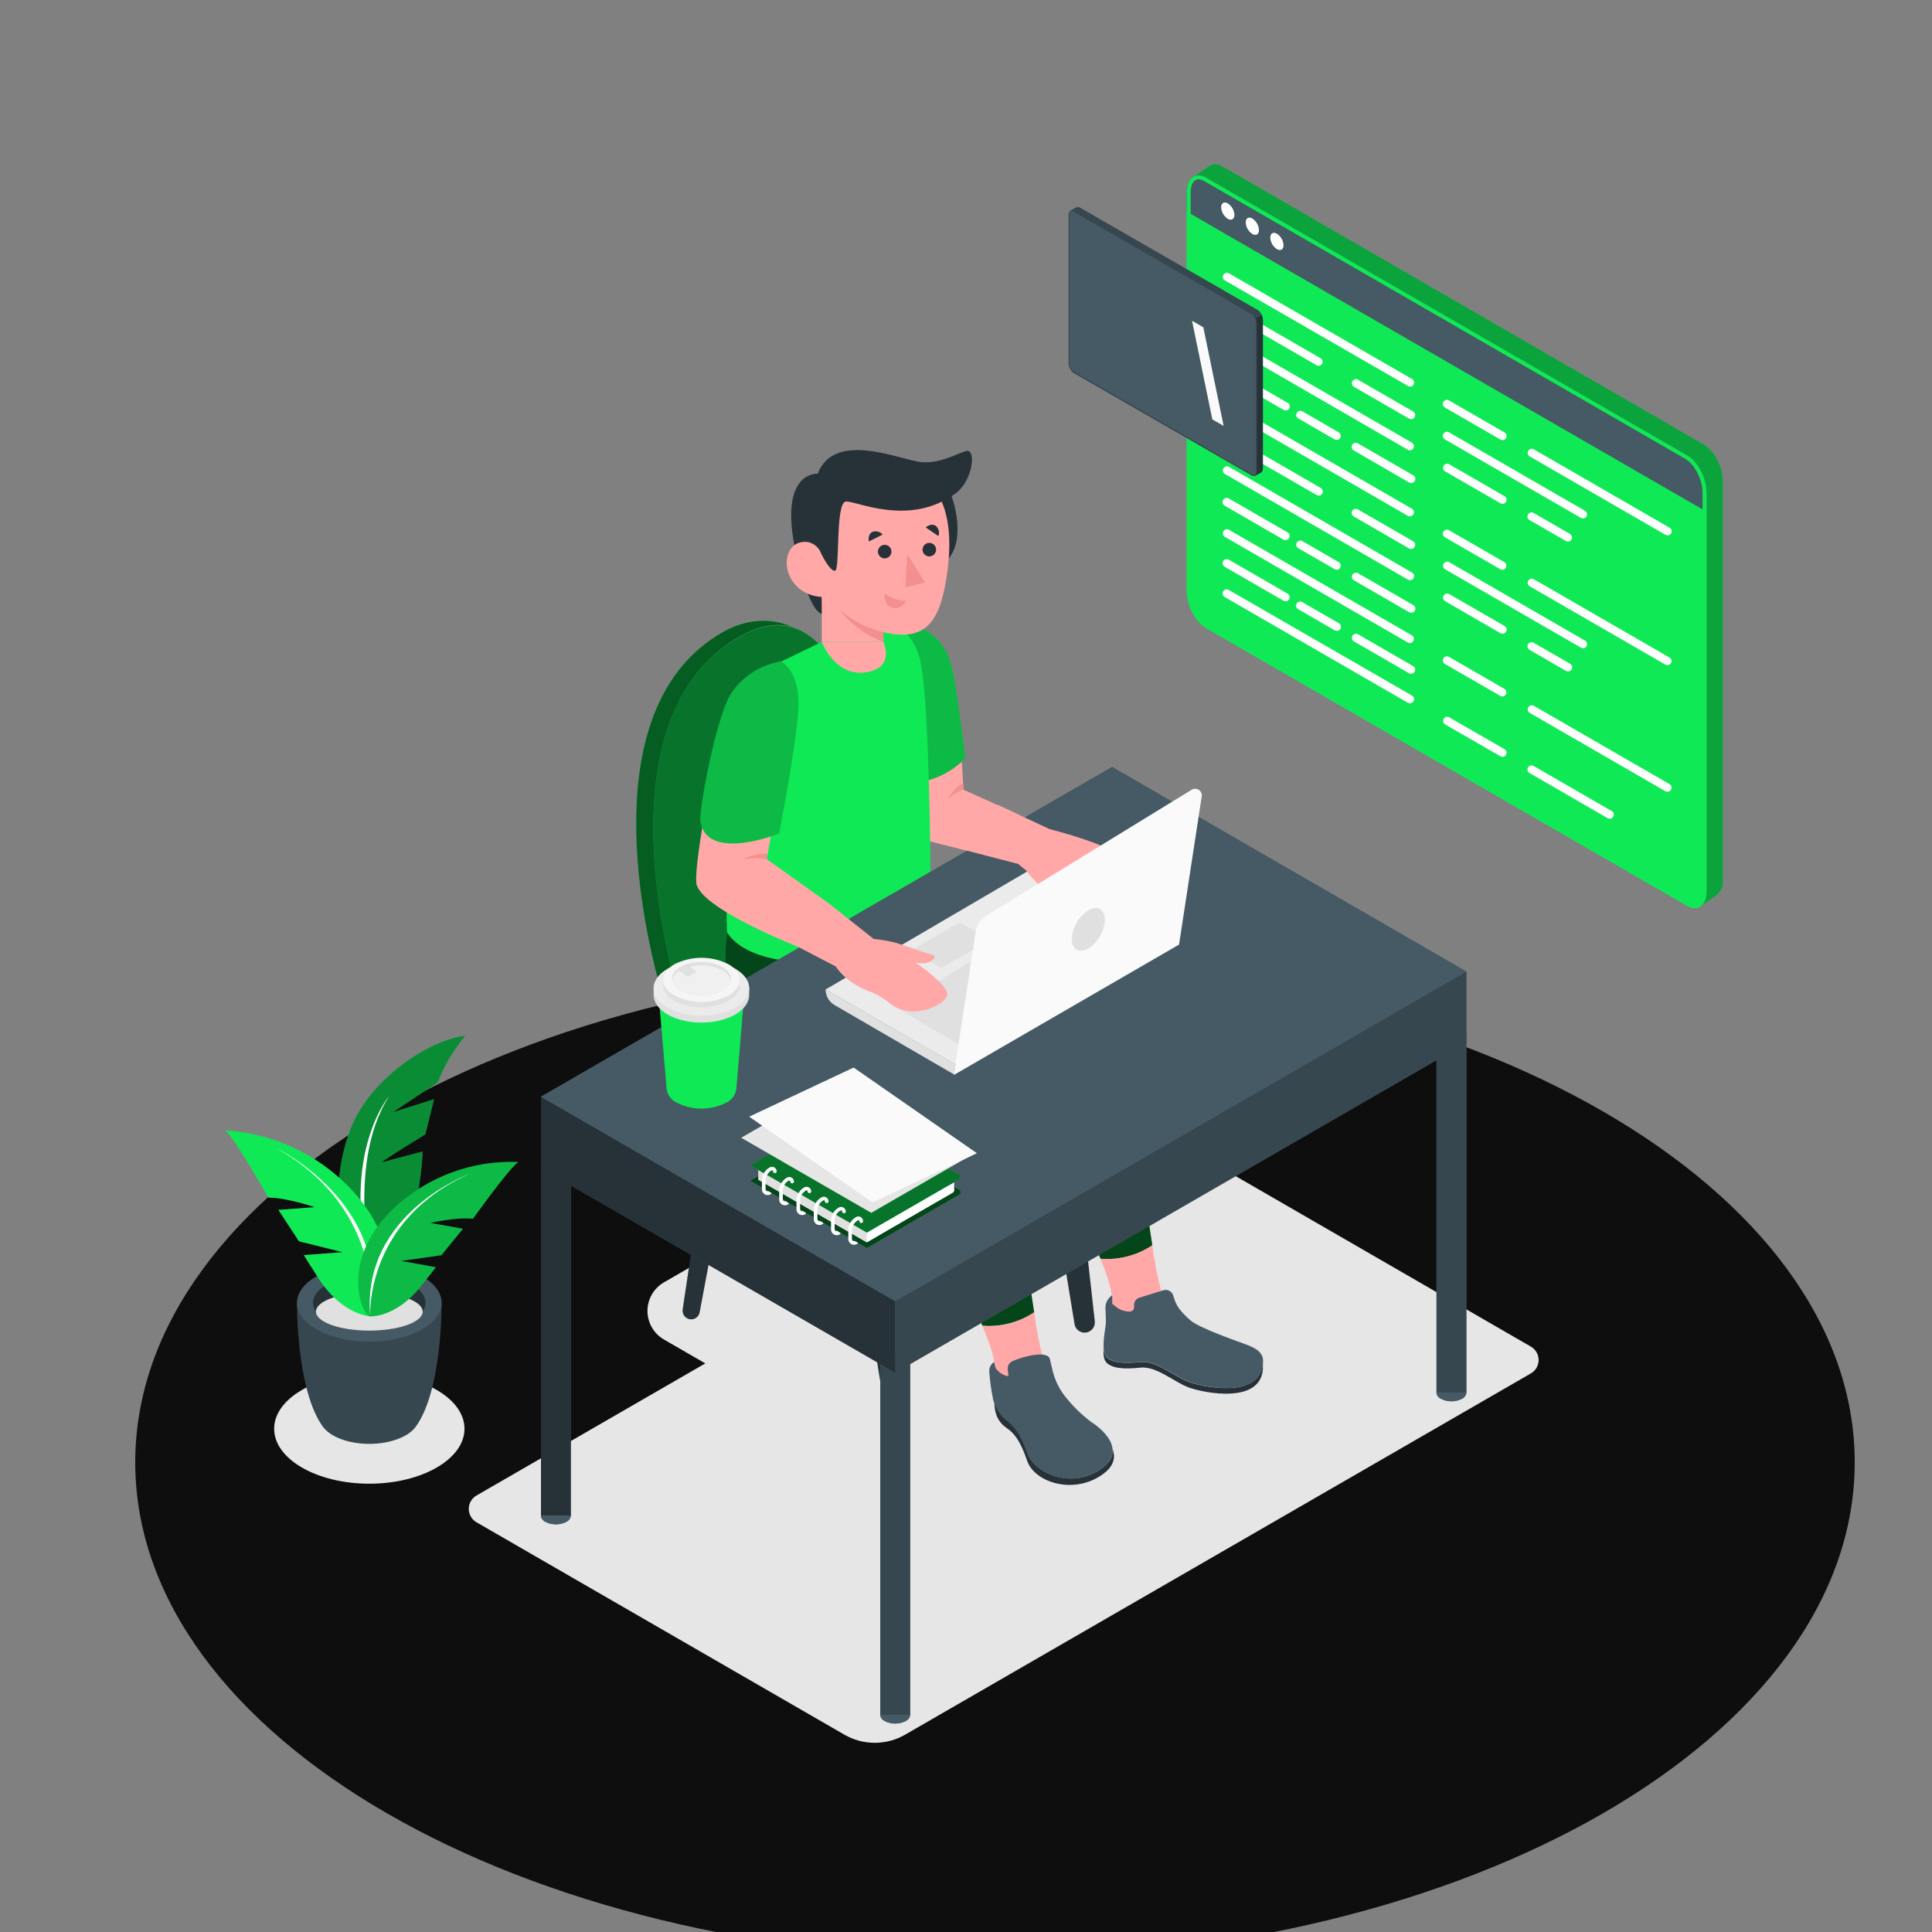 <svg width="500" height="500" viewBox="0 0 500 500" fill="none" xmlns="http://www.w3.org/2000/svg">
<rect x="0" y="0" width="500" height="500" fill="#808080" stroke="none"/>
<g clip-path="url(#clip0_8_13)">
<path d="M257.5 506.92C380.383 506.92 480 449.406 480 378.46C480 307.513 380.383 250 257.5 250C134.617 250 35 307.513 35 378.46C35 449.406 134.617 506.92 257.5 506.92Z" fill="#0E0E0E"/>
<path d="M95.58 383.98C109.183 383.98 120.21 377.614 120.21 369.76C120.21 361.907 109.183 355.54 95.58 355.54C81.977 355.54 70.95 361.907 70.95 369.76C70.95 377.614 81.977 383.98 95.58 383.98Z" fill="#E6E6E6"/>
<path d="M285.26 293.53L123.38 387C122.755 387.346 122.234 387.853 121.871 388.469C121.508 389.084 121.316 389.785 121.316 390.5C121.316 391.215 121.508 391.916 121.871 392.531C122.234 393.147 122.755 393.654 123.38 394L218.52 448.93C220.911 450.311 223.624 451.037 226.385 451.037C229.146 451.037 231.859 450.311 234.25 448.93L396.13 355.47C396.755 355.124 397.276 354.617 397.639 354.001C398.002 353.386 398.194 352.685 398.194 351.97C398.194 351.255 398.002 350.554 397.639 349.939C397.276 349.323 396.755 348.816 396.13 348.47L301 293.53C298.608 292.148 295.893 291.42 293.13 291.42C290.367 291.42 287.652 292.148 285.26 293.53Z" fill="#E6E6E6"/>
<path d="M236.65 294.44L171.85 331.86C170.548 332.61 169.466 333.689 168.714 334.99C167.962 336.291 167.565 337.767 167.565 339.27C167.565 340.773 167.962 342.249 168.714 343.55C169.466 344.851 170.548 345.93 171.85 346.68L204.48 365.52C206.64 366.763 209.088 367.418 211.58 367.418C214.072 367.418 216.52 366.763 218.68 365.52L283.49 328.1C284.79 327.348 285.869 326.268 286.619 324.967C287.37 323.667 287.764 322.191 287.764 320.69C287.764 319.188 287.37 317.713 286.619 316.413C285.869 315.112 284.79 314.032 283.49 313.28L250.85 294.44C248.692 293.192 246.243 292.534 243.75 292.534C241.257 292.534 238.808 293.192 236.65 294.44Z" fill="#E6E6E6"/>
<path d="M96.88 333C96.88 333 81.66 318.13 90.32 293.23C95.17 279.28 111.26 269.03 120.42 268.07C117.387 271.673 114.968 275.751 113.26 280.14L101.72 287.81L112.33 284.49L110.07 293.57C110.07 293.57 100.21 299.57 98.75 300.83L109.38 298C109.38 298 108.56 323.72 96.88 333Z" fill="#10E956"/>
<path opacity="0.4" d="M96.88 333C96.88 333 81.66 318.13 90.32 293.23C95.17 279.28 111.26 269.03 120.42 268.07C117.387 271.673 114.968 275.751 113.26 280.14L101.72 287.81L112.33 284.49L110.07 293.57C110.07 293.57 100.21 299.57 98.75 300.83L109.38 298C109.38 298 108.56 323.72 96.88 333Z" fill="black"/>
<path d="M96.88 333C96.88 333 89 301.89 100.66 283.75C100.66 283.71 87 299.72 96.88 333Z" fill="white"/>
<path d="M114.3 337.17L95.67 336.93H95.48L76.86 337.17C76.86 337.17 76.65 360.11 83.72 369.44C85.72 371.93 90.25 373.67 95.58 373.67C100.91 373.67 105.5 371.92 107.45 369.43C114.5 360.09 114.3 337.17 114.3 337.17Z" fill="#37474F"/>
<path d="M95.58 347.22C105.919 347.22 114.3 342.72 114.3 337.17C114.3 331.62 105.919 327.12 95.58 327.12C85.241 327.12 76.86 331.62 76.86 337.17C76.86 342.72 85.241 347.22 95.58 347.22Z" fill="#455A64"/>
<path d="M95.58 334.5C102.02 334.5 107.47 336.57 109.39 339.43C109.864 338.77 110.125 337.982 110.14 337.17C110.14 333.17 103.62 329.98 95.58 329.98C87.54 329.98 81 333.2 81 337.17C81.017 337.98 81.274 338.767 81.74 339.43C83.68 336.57 89.14 334.5 95.58 334.5Z" fill="#263238"/>
<path d="M95.58 344.36C103.207 344.36 109.39 342.153 109.39 339.43C109.39 336.707 103.207 334.5 95.58 334.5C87.953 334.5 81.77 336.707 81.77 339.43C81.77 342.153 87.953 344.36 95.58 344.36Z" fill="#E0E0E0"/>
<path d="M95.81 340.67C95.81 340.67 88.59 340.39 82.41 330.81C79.85 326.86 78.62 324.81 78.62 324.81L88.62 324.06L77.36 321.25L72.04 313.11L81.39 312.41C81.39 312.41 74.39 309.97 69.46 309.94C69.46 309.94 60.83 294.71 58.31 292.54C64.831 292.941 71.206 294.644 77.058 297.551C82.91 300.457 88.12 304.506 92.38 309.46C106.6 326.19 97.91 341.1 95.81 340.67Z" fill="#10E956"/>
<path d="M95.81 340.67C95.81 340.67 100.32 313.49 71.53 297.15C71.53 297.15 101.41 311.5 95.81 340.67Z" fill="white"/>
<path d="M95.81 340.67C95.81 340.67 102.34 341.09 108.81 333.03C111.48 329.71 112.81 327.95 112.81 327.95L103.81 326.33L114.23 324.85L119.8 318L111.43 316.49C111.43 316.49 117.94 314.95 122.43 315.39C122.43 315.39 131.65 302.45 134.13 300.73C128.208 300.48 122.296 301.419 116.743 303.492C111.19 305.565 106.109 308.73 101.8 312.8C87.43 326.59 93.87 340.86 95.81 340.67Z" fill="#10E956"/>
<path opacity="0.2" d="M95.81 340.67C95.81 340.67 102.34 341.09 108.81 333.03C111.48 329.71 112.81 327.95 112.81 327.95L103.81 326.33L114.23 324.85L119.8 318L111.43 316.49C111.43 316.49 117.94 314.95 122.43 315.39C122.43 315.39 131.65 302.45 134.13 300.73C128.208 300.48 122.296 301.419 116.743 303.492C111.19 305.565 106.109 308.73 101.8 312.8C87.43 326.59 93.87 340.86 95.81 340.67Z" fill="black"/>
<path d="M95.81 340.67C95.81 340.67 94.29 315.73 121.81 303.67C121.81 303.69 93.5 313.83 95.81 340.67Z" fill="white"/>
<path d="M216.15 286.33L230.06 371.22C230.162 371.841 230.482 372.405 230.962 372.812C231.442 373.218 232.051 373.441 232.68 373.44C233.052 373.439 233.42 373.36 233.76 373.208C234.099 373.056 234.403 372.834 234.651 372.557C234.899 372.279 235.086 371.953 235.2 371.599C235.313 371.244 235.351 370.87 235.31 370.5L225.55 282.92L216.15 286.33Z" fill="#263238"/>
<path d="M264.17 257.78L278.09 342.67C278.19 343.29 278.508 343.854 278.986 344.261C279.464 344.668 280.072 344.891 280.7 344.89C281.073 344.89 281.442 344.81 281.782 344.658C282.123 344.505 282.427 344.282 282.675 344.003C282.923 343.725 283.11 343.397 283.223 343.042C283.336 342.686 283.372 342.311 283.33 341.94L273.57 254.37L264.17 257.78Z" fill="#263238"/>
<path d="M194.8 266.48L181.07 339.63C180.978 340.143 180.708 340.607 180.307 340.94C179.906 341.273 179.401 341.453 178.88 341.45C178.559 341.449 178.243 341.379 177.951 341.245C177.66 341.111 177.401 340.916 177.191 340.674C176.982 340.431 176.827 340.146 176.737 339.838C176.647 339.531 176.624 339.207 176.67 338.89L186.81 271.09L194.8 266.48Z" fill="#263238"/>
<path d="M243.36 239.19L229.71 311.89C229.618 312.403 229.348 312.867 228.947 313.2C228.546 313.533 228.041 313.713 227.52 313.71C227.2 313.709 226.885 313.639 226.594 313.506C226.304 313.373 226.045 313.179 225.836 312.937C225.626 312.696 225.471 312.412 225.38 312.105C225.29 311.799 225.266 311.477 225.31 311.16L235.37 243.79L243.36 239.19Z" fill="#263238"/>
<path d="M239.4 233.65C236.252 232.257 233.531 230.054 231.512 227.266C229.494 224.479 228.251 221.205 227.91 217.78C225.7 195.5 217.85 149.6 191.27 164.88C158.45 183.74 170.2 238.51 174.97 256.07C176.03 260.026 178.097 263.64 180.97 266.56C186.9 272.56 199.17 282.82 220.05 291.56C222.611 292.63 225.46 292.799 228.13 292.04C238.5 289.09 265.59 280.04 279.13 262.74C279.896 261.759 280.245 260.516 280.098 259.279C279.952 258.043 279.324 256.915 278.35 256.14C272.88 251.8 260.51 243.07 239.4 233.65Z" fill="#10E956"/>
<path opacity="0.5" d="M239.4 233.65C236.252 232.257 233.531 230.054 231.512 227.266C229.494 224.479 228.251 221.205 227.91 217.78C225.7 195.5 217.85 149.6 191.27 164.88C158.45 183.74 170.2 238.51 174.97 256.07C176.03 260.026 178.097 263.64 180.97 266.56C186.9 272.56 199.17 282.82 220.05 291.56C222.611 292.63 225.46 292.799 228.13 292.04C238.5 289.09 265.59 280.04 279.13 262.74C279.896 261.759 280.245 260.516 280.098 259.279C279.952 258.043 279.324 256.915 278.35 256.14C272.88 251.8 260.51 243.07 239.4 233.65Z" fill="black"/>
<path d="M280.11 259.61C280.168 260.743 279.813 261.859 279.11 262.75C278.39 263.68 277.62 264.57 276.83 265.45C276.39 265.93 275.95 266.4 275.49 266.86C275.04 267.32 274.58 267.77 274.11 268.22L272.69 269.54C272.2 269.97 271.69 270.4 271.2 270.82C263.53 277.25 254.2 282.15 245.93 285.68L244.39 286.33L244.23 286.39L242.81 286.97L242.56 287.06L241.24 287.58L240.94 287.7L239.71 288.16L239.35 288.29L238.21 288.71L237.8 288.86L236.75 289.23L236.32 289.38L235.32 289.71L234.85 289.87L233.97 290.16L233.47 290.33L232.68 290.58L232.14 290.75L231.46 290.97L230.88 291.14L230.31 291.32L229.6 291.53L229.24 291.63C228.9 291.74 228.56 291.83 228.24 291.92C225.57 292.679 222.721 292.51 220.16 291.44C199.28 282.69 187.01 272.44 181.08 266.44C178.208 263.52 176.14 259.906 175.08 255.95C170.31 238.39 158.56 183.62 191.38 164.76C191.96 164.433 192.53 164.133 193.09 163.86L193.46 163.68C194.02 163.42 194.56 163.18 195.1 162.97L195.26 162.91C195.77 162.72 196.26 162.55 196.78 162.41L197.01 162.34C197.55 162.19 198.08 162.07 198.6 161.97H198.74C199.776 161.785 200.828 161.711 201.88 161.75H201.94C202.954 161.788 203.961 161.942 204.94 162.21C199.7 159.9 193.3 160 186.94 163.65C154.12 182.51 165.87 237.28 170.64 254.84L171.45 257.84C173.078 263.935 176.678 269.319 181.69 273.15L190.21 279.66C199.361 286.637 209.374 292.404 220 296.82C222.568 297.902 225.428 298.078 228.11 297.32C238.47 294.37 265.58 285.32 279.11 268.02C279.694 267.283 280.043 266.388 280.11 265.45V259.6V259.61Z" fill="#10E956"/>
<path opacity="0.6" d="M280.11 259.61C280.168 260.743 279.813 261.859 279.11 262.75C278.39 263.68 277.62 264.57 276.83 265.45C276.39 265.93 275.95 266.4 275.49 266.86C275.04 267.32 274.58 267.77 274.11 268.22L272.69 269.54C272.2 269.97 271.69 270.4 271.2 270.82C263.53 277.25 254.2 282.15 245.93 285.68L244.39 286.33L244.23 286.39L242.81 286.97L242.56 287.06L241.24 287.58L240.94 287.7L239.71 288.16L239.35 288.29L238.21 288.71L237.8 288.86L236.75 289.23L236.32 289.38L235.32 289.71L234.85 289.87L233.97 290.16L233.47 290.33L232.68 290.58L232.14 290.75L231.46 290.97L230.88 291.14L230.31 291.32L229.6 291.53L229.24 291.63C228.9 291.74 228.56 291.83 228.24 291.92C225.57 292.679 222.721 292.51 220.16 291.44C199.28 282.69 187.01 272.44 181.08 266.44C178.208 263.52 176.14 259.906 175.08 255.95C170.31 238.39 158.56 183.62 191.38 164.76C191.96 164.433 192.53 164.133 193.09 163.86L193.46 163.68C194.02 163.42 194.56 163.18 195.1 162.97L195.26 162.91C195.77 162.72 196.26 162.55 196.78 162.41L197.01 162.34C197.55 162.19 198.08 162.07 198.6 161.97H198.74C199.776 161.785 200.828 161.711 201.88 161.75H201.94C202.954 161.788 203.961 161.942 204.94 162.21C199.7 159.9 193.3 160 186.94 163.65C154.12 182.51 165.87 237.28 170.64 254.84L171.45 257.84C173.078 263.935 176.678 269.319 181.69 273.15L190.21 279.66C199.361 286.637 209.374 292.404 220 296.82C222.568 297.902 225.428 298.078 228.11 297.32C238.47 294.37 265.58 285.32 279.11 268.02C279.694 267.283 280.043 266.388 280.11 265.45V259.6V259.61Z" fill="black"/>
<path d="M298.21 322.28C295.97 307.99 293.1 285.15 291.46 271.65C291.353 270.763 291.203 269.883 291.01 269.01C290.147 265.284 288.529 261.774 286.257 258.697C283.985 255.62 281.107 253.042 277.8 251.12L244.14 231.12L221.29 219.12C221.29 219.12 215.21 236.74 222.29 247.52C228.17 256.52 254.13 267.6 261.85 271.35C269.57 275.1 269.73 276.11 269.57 281.12C269.41 286.13 269.4 292.51 278.88 312.49C281.61 318.23 283.51 322.49 284.83 325.82C289.562 326.186 294.278 324.938 298.21 322.28Z" fill="#10E956"/>
<path opacity="0.7" d="M298.21 322.28C295.97 307.99 293.1 285.15 291.46 271.65C291.299 270.324 291.045 269.01 290.7 267.72C288.731 260.737 284.123 254.795 277.85 251.15L244.14 231.08L221.29 219.08C221.29 219.08 215.21 236.7 222.29 247.48C228.17 256.48 254.13 267.56 261.85 271.31C269.57 275.06 269.73 276.07 269.57 281.08C269.41 286.09 269.4 292.47 278.88 312.45C281.61 318.19 283.51 322.45 284.83 325.78C289.557 326.158 294.273 324.924 298.21 322.28Z" fill="black"/>
<path d="M287.8 337.41C287.786 338.003 287.927 338.589 288.21 339.11C289.552 341.377 291.262 343.405 293.27 345.11C297.81 349.2 312.84 365.21 318.12 355.27C318.12 355.27 302.59 340.4 300.54 334.27C299.524 330.32 298.746 326.313 298.21 322.27C294.265 324.911 289.542 326.138 284.81 325.75C287.72 333 287.85 335.35 287.8 337.41Z" fill="#FFA8A7"/>
<path d="M304 336.43L303.57 335.14C303.397 334.666 303.052 334.275 302.603 334.045C302.154 333.816 301.635 333.764 301.15 333.9L294.86 335.84C294.465 335.962 294.12 336.208 293.875 336.541C293.63 336.874 293.499 337.277 293.5 337.69V338.32C293.497 338.618 293.377 338.903 293.166 339.113C292.954 339.322 292.668 339.44 292.37 339.44C291.038 339.441 289.747 338.978 288.72 338.13L287.84 337.41V335.21C287.273 335.58 286.813 336.093 286.506 336.696C286.198 337.3 286.055 337.974 286.09 338.65C286.17 340.14 286.24 341.96 286.18 342.65C286.08 343.97 284.85 349.47 286.32 351.1C287.79 352.73 291.09 352.92 295.17 352.48C299.25 352.04 303.71 356.05 307.49 357.54C311.27 359.03 326.93 362.23 326.89 352.22C326.89 349.67 324.36 348.63 321.89 347.73C319.42 346.83 310.48 343.68 308.19 341.79C307.27 341.024 306.417 340.181 305.64 339.27C304.911 338.441 304.354 337.476 304 336.43Z" fill="#455A64"/>
<path d="M307.45 357.57C303.67 356.08 299.21 352.07 295.13 352.51C291.05 352.95 287.75 352.76 286.28 351.13C285.809 350.453 285.564 349.645 285.58 348.82C285.51 350.36 285.63 351.82 286.28 352.56C287.75 354.19 291.05 354.38 295.13 353.94C299.21 353.5 303.67 357.52 307.45 359C311.23 360.48 326.89 363.69 326.85 353.68C326.84 353.535 326.82 353.392 326.79 353.25C325.81 362 311.1 359 307.45 357.57Z" fill="#263238"/>
<path d="M267.64 339.62C265.39 325.34 262.53 302.5 260.88 288.99C260.018 281.891 256.512 275.378 251.06 270.75L210.67 236.41L189.08 236C189.08 236 184.63 254 191.69 264.77C197.58 273.77 223.53 284.86 231.25 288.6C238.97 292.34 239.13 293.37 238.97 298.37C238.81 303.37 238.8 309.76 248.29 329.74C251.01 335.49 252.91 339.74 254.23 343.07C258.961 343.464 263.687 342.249 267.64 339.62Z" fill="#10E956"/>
<path opacity="0.7" d="M267.64 339.62C265.39 325.34 262.53 302.5 260.88 288.99C260.018 281.891 256.512 275.378 251.06 270.75L210.67 236.41L189.08 236C189.08 236 184.63 254 191.69 264.77C197.58 273.77 223.53 284.86 231.25 288.6C238.97 292.34 239.13 293.37 238.97 298.37C238.81 303.37 238.8 309.76 248.29 329.74C251.01 335.49 252.91 339.74 254.23 343.07C258.961 343.464 263.687 342.249 267.64 339.62Z" fill="black"/>
<path d="M257.21 353.46C257.21 354.06 256.8 355.83 257.63 356.46C258.69 357.25 259.7 359.78 262.7 362.46C267.23 366.55 272.02 357.74 269.96 351.63C268.949 347.68 268.175 343.672 267.64 339.63C263.69 342.269 258.965 343.496 254.23 343.11C257.15 350.33 257.27 351.41 257.21 353.46Z" fill="#FFA8A7"/>
<path d="M230.52 161.52C233.61 161.029 236.774 161.65 239.449 163.273C242.124 164.895 244.137 167.413 245.13 170.38C246.556 174.664 247.473 179.101 247.86 183.6C249.03 197.45 249.35 204.37 249.35 204.37L263.26 210.68C263.26 210.68 255.75 211.04 256.26 221.68L238.93 217.31L230.52 161.52Z" fill="#FFA8A7"/>
<path d="M249.86 196C247.81 181 247 173.15 245.24 169.43C244.032 166.649 241.923 164.356 239.252 162.921C236.582 161.486 233.506 160.993 230.52 161.52L235.76 202.72L236.43 202.66C241.07 202.202 245.441 200.267 248.9 197.14L249.86 196Z" fill="#10E956"/>
<path opacity="0.2" d="M249.86 196C247.81 181 247 173.15 245.24 169.43C244.032 166.649 241.923 164.356 239.252 162.921C236.582 161.486 233.506 160.993 230.52 161.52L235.76 202.72L236.43 202.66C241.07 202.202 245.441 200.267 248.9 197.14L249.86 196Z" fill="black"/>
<path d="M249.35 204.37C247.787 204.85 246.373 205.721 245.24 206.9C245.24 206.9 246.92 203.71 249.24 202.72L249.35 204.37Z" fill="#F28F8F"/>
<path d="M197.1 173.67L212.66 166.13L225.48 161.7C225.48 161.7 235.76 158.43 238.38 172.12C240.55 183.37 240.83 226.12 240.83 226.12L240.6 230.79C240.6 230.79 234.67 247.41 213.48 248.79C192.29 250.17 188.16 241.23 188.16 241.23C188.16 241.23 186 184.66 197.1 173.67Z" fill="#10E956"/>
<path d="M246.13 128C246.13 128 250.94 140.33 244.3 145.76C237.66 151.19 240 129.33 240 129.33L246.13 128Z" fill="#263238"/>
<path d="M287.81 198.49L140 283.83V302.32V392.17C140.007 392.526 140.116 392.873 140.315 393.169C140.513 393.465 140.793 393.698 141.12 393.84C141.965 394.272 142.901 394.497 143.85 394.497C144.799 394.497 145.735 394.272 146.58 393.84C146.905 393.697 147.183 393.463 147.379 393.167C147.576 392.871 147.684 392.525 147.69 392.17V306.77L227.83 353V443.73C227.839 444.085 227.949 444.429 228.148 444.724C228.346 445.018 228.624 445.249 228.95 445.39C229.795 445.822 230.731 446.047 231.68 446.047C232.629 446.047 233.565 445.822 234.41 445.39C234.736 445.249 235.014 445.018 235.212 444.724C235.411 444.429 235.521 444.085 235.53 443.73V353L371.76 274.35V360.35C371.771 360.706 371.885 361.05 372.087 361.343C372.289 361.635 372.571 361.864 372.9 362C373.745 362.432 374.681 362.657 375.63 362.657C376.579 362.657 377.515 362.432 378.36 362C378.686 361.86 378.965 361.629 379.164 361.335C379.363 361.04 379.472 360.695 379.48 360.34V251.43L287.81 198.49Z" fill="#455A64"/>
<path d="M234.41 445.41C233.565 445.842 232.629 446.067 231.68 446.067C230.731 446.067 229.795 445.842 228.95 445.41C227.44 444.54 227.44 443.13 228.95 442.26C229.795 441.828 230.731 441.603 231.68 441.603C232.629 441.603 233.565 441.828 234.41 442.26C235.92 443.13 235.92 444.54 234.41 445.41Z" fill="#455A64"/>
<path d="M235.55 350.79H227.83V443.75H235.55V350.79Z" fill="#37474F"/>
<path d="M143.87 394.5C146.002 394.5 147.73 393.502 147.73 392.27C147.73 391.038 146.002 390.04 143.87 390.04C141.738 390.04 140.01 391.038 140.01 392.27C140.01 393.502 141.738 394.5 143.87 394.5Z" fill="#455A64"/>
<path d="M147.73 299.23H140.01V392.19H147.73V299.23Z" fill="#263238"/>
<path d="M378.36 362C377.515 362.432 376.579 362.657 375.63 362.657C374.681 362.657 373.745 362.432 372.9 362C371.39 361.13 371.39 359.72 372.9 358.85C373.745 358.418 374.681 358.193 375.63 358.193C376.579 358.193 377.515 358.418 378.36 358.85C379.87 359.73 379.87 361.14 378.36 362Z" fill="#455A64"/>
<path d="M379.5 267.39H371.78V360.35H379.5V267.39Z" fill="#37474F"/>
<path d="M284 291.66C283.241 292.045 282.401 292.245 281.55 292.245C280.699 292.245 279.859 292.045 279.1 291.66C277.75 290.88 277.75 289.66 279.1 288.84C279.858 288.45 280.698 288.247 281.55 288.247C282.402 288.247 283.242 288.45 284 288.84C285.31 289.62 285.31 290.88 284 291.66Z" fill="#455A64"/>
<path d="M284.98 212.6H278.05V290.18H284.98V212.6Z" fill="#455A64"/>
<path d="M140 283.83V302.32L231.69 355.26V336.76L140 283.83Z" fill="#263238"/>
<path d="M379.5 251.43L231.69 336.76V355.26L379.5 269.92V251.43Z" fill="#37474F"/>
<path d="M287.81 198.49L140 283.83L231.69 336.76L379.5 251.43L287.81 198.49Z" fill="#455A64"/>
<path d="M213.66 256.08L247.28 275.49L303.17 243.16L269.56 223.36L213.66 256.08Z" fill="#EBEBEB"/>
<path d="M243.66 250.55L256.27 243.27L248.37 238.71L235.76 245.99L243.66 250.55Z" fill="#E0E0E0"/>
<path d="M248.71 270.64L231.72 260.64L264.92 240.54L248.71 270.64Z" fill="#E0E0E0"/>
<path d="M258.22 208.28L271.67 214.59C275.688 215.604 279.651 216.829 283.54 218.26C283.54 218.26 292.9 222.08 293.33 224.59C293.76 227.1 286.33 233.15 279.76 230.21C278.043 229.29 276.205 228.617 274.3 228.21C272.55 228.02 267.3 227.21 263.55 223.6L247.86 219.52C247.86 219.52 247.08 209.84 258.22 208.28Z" fill="#FFA8A7"/>
<path d="M266.93 227C268.48 228.67 272.93 232.88 273.93 234.1C274.93 235.32 277.19 232.19 273.18 227.52C269.709 226.249 266.444 224.473 263.49 222.25C264.514 223.919 265.664 225.507 266.93 227Z" fill="#FFA8A7"/>
<path d="M228.62 146.81H212.66V166.13H228.62V146.81Z" fill="#FFA8A7"/>
<path d="M228.63 166.13C225.375 164.915 222.4 163.052 219.885 160.654C217.371 158.257 215.368 155.374 214 152.18V146.81H228.67L228.63 166.13Z" fill="#F28F8F"/>
<path d="M234 121.3C234 121.3 248.52 123.05 245.19 147.86C243.65 159.33 240.58 165.13 231.74 164.15C221.74 163.03 207.87 155.25 210.02 135.59C212.17 115.93 234 121.3 234 121.3Z" fill="#FFA8A7"/>
<path d="M234.81 143.42L234.29 151.99L239.4 150.76L234.81 143.42Z" fill="#F28F8F"/>
<path d="M227.21 142.65C227.189 142.996 227.271 143.34 227.445 143.639C227.62 143.938 227.879 144.179 228.19 144.33C228.502 144.482 228.851 144.538 229.194 144.491C229.537 144.444 229.858 144.296 230.118 144.066C230.377 143.837 230.562 143.535 230.65 143.2C230.737 142.865 230.724 142.512 230.611 142.185C230.497 141.857 230.29 141.571 230.014 141.362C229.738 141.153 229.406 141.03 229.06 141.01C228.597 140.983 228.143 141.14 227.796 141.447C227.449 141.755 227.238 142.187 227.21 142.65Z" fill="#263238"/>
<path d="M238.76 142.14C238.739 142.485 238.821 142.829 238.995 143.128C239.169 143.426 239.428 143.667 239.739 143.819C240.049 143.971 240.398 144.027 240.741 143.981C241.083 143.934 241.405 143.788 241.664 143.559C241.924 143.33 242.109 143.03 242.198 142.696C242.287 142.361 242.275 142.008 242.163 141.681C242.051 141.354 241.845 141.067 241.57 140.857C241.296 140.646 240.965 140.522 240.62 140.5C240.39 140.485 240.16 140.516 239.941 140.59C239.723 140.665 239.522 140.781 239.349 140.934C239.177 141.086 239.036 141.271 238.934 141.478C238.833 141.685 238.774 141.91 238.76 142.14Z" fill="#263238"/>
<path d="M242.86 138.74L239.57 136.5C239.57 136.5 240.96 135.22 242.22 136.12C242.578 136.441 242.831 136.864 242.945 137.331C243.059 137.799 243.029 138.29 242.86 138.74Z" fill="#263238"/>
<path d="M228.42 138.35L224.87 140.13C224.87 140.13 224.43 138.29 225.82 137.64C226.274 137.482 226.766 137.465 227.23 137.591C227.694 137.718 228.109 137.983 228.42 138.35Z" fill="#263238"/>
<path d="M234.54 155.47C232.542 155.49 230.594 154.838 229.01 153.62C229.01 153.62 228.45 156.56 230.89 157.27C233.33 157.98 234.54 155.47 234.54 155.47Z" fill="#F28F8F"/>
<path d="M212.49 143.22C212.49 143.22 214.72 147.87 216.1 147.71C217.48 147.55 216.1 129.9 218.96 129.79C221.82 129.68 235.32 136.38 247.25 127.73C251.84 124.41 252.75 115.93 250 116.73C247.25 117.53 243.54 119.94 238.53 119.6C233.52 119.26 215.98 111.12 211.63 122.6C211.63 122.6 201.93 121.81 205.57 141.07C206.48 145.86 209.34 157.72 212.66 158.89L212.49 143.22Z" fill="#263238"/>
<path d="M213.28 147.46C213.335 146.005 213.065 144.557 212.49 143.22C212.202 142.397 211.681 141.675 210.99 141.142C210.3 140.61 209.469 140.289 208.6 140.22C204.12 140.1 203.51 144.42 203.6 145.95C203.76 149.95 207.03 154.35 213.11 154.52L213.28 147.46Z" fill="#FFA8A7"/>
<path d="M214.66 233.91L226.1 243C228.056 243.185 229.995 243.519 231.9 244C234.09 244.65 239.83 246.76 241.35 247.09C242.87 247.42 240.91 250.09 236.93 249.09C236.93 249.09 245.27 254.8 245.16 257.34C245.05 259.88 236.49 264.22 230.71 259.96C229.221 258.715 227.569 257.679 225.8 256.88C224.12 256.33 219.19 254.42 216.26 250.1L206.26 244.89C206.26 244.89 203.44 233.08 214.66 233.91Z" fill="#FFA8A7"/>
<path d="M202.18 171.21C202.18 171.21 208.85 176.38 204.75 192.45C200.65 208.52 198.46 222.37 198.46 222.37L214.66 233.91C212.442 234.881 210.508 236.4 209.038 238.324C207.569 240.248 206.613 242.515 206.26 244.91C206.26 244.91 180.72 234.91 180.2 228.42C179.68 221.93 185.53 194.07 186.42 188.94C187.31 183.81 191.85 173.64 202.18 171.21Z" fill="#FFA8A7"/>
<path d="M198.46 222.37C196.44 221.974 194.361 221.994 192.35 222.43C194.267 221.389 196.419 220.856 198.6 220.88L198.46 222.37Z" fill="#F28F8F"/>
<path d="M311 206.13L305.15 244.38C305.158 244.403 305.158 244.427 305.15 244.45L247 278.12C246.986 278.127 246.969 278.131 246.953 278.129C246.937 278.128 246.922 278.123 246.908 278.114C246.895 278.104 246.884 278.092 246.878 278.077C246.871 278.062 246.868 278.046 246.87 278.03L252.54 240.93C252.66 240.139 252.952 239.384 253.394 238.717C253.836 238.051 254.418 237.489 255.1 237.07L308.36 204.41C308.639 204.227 308.966 204.129 309.301 204.128C309.635 204.128 309.962 204.225 310.242 204.407C310.522 204.59 310.743 204.85 310.878 205.156C311.012 205.462 311.055 205.8 311 206.13Z" fill="#FAFAFA"/>
<path d="M247 278.12L216 260.12C215.285 259.705 214.692 259.11 214.28 258.394C213.868 257.678 213.65 256.866 213.65 256.04L247.27 275.45L247 278.12Z" fill="#E0E0E0"/>
<path d="M277.37 243C277.37 245.74 279.29 246.84 281.65 245.48C282.898 244.668 283.937 243.572 284.682 242.283C285.428 240.994 285.859 239.547 285.94 238.06C285.94 235.32 284.02 234.22 281.65 235.58C280.405 236.395 279.369 237.491 278.625 238.78C277.882 240.069 277.452 241.514 277.37 243Z" fill="#E0E0E0"/>
<path d="M213.17 128.21C213.17 128.21 210.53 124.31 212.17 123.05C213.81 121.79 215 125.8 213.17 128.21Z" fill="#263238"/>
<path d="M213.61 129C213.61 129 208.95 128.42 209.06 126.38C209.17 124.34 213 126.06 213.61 129Z" fill="#263238"/>
<path d="M212.66 166.13C212.66 166.13 216.09 175.13 223.99 174.01C231.89 172.89 228.63 166.13 228.63 166.13H212.66Z" fill="#FFA8A7"/>
<path d="M202.18 171.21C202.18 171.21 207.38 173.7 206.58 184.16C205.78 194.62 201.65 215.7 201.65 215.7C201.65 215.7 183.04 223.24 181.26 212.61C180.81 209.86 185.5 184.43 189.51 179.05C190.982 176.954 192.864 175.179 195.042 173.832C197.219 172.484 199.648 171.592 202.18 171.21Z" fill="#10E956"/>
<path opacity="0.2" d="M202.18 171.21C202.18 171.21 207.38 173.7 206.58 184.16C205.78 194.62 201.65 215.7 201.65 215.7C201.65 215.7 183.04 223.24 181.26 212.61C180.81 209.86 185.5 184.43 189.51 179.05C190.982 176.954 192.864 175.179 195.042 173.832C197.219 172.484 199.648 171.592 202.18 171.21Z" fill="black"/>
<path d="M257.63 354C258.328 355.058 259.399 355.815 260.63 356.12C261.76 356.3 259.48 353.37 262.2 352.19C264.92 351.01 271.15 349.4 271.71 351.74L272.4 354.66C273.05 357.42 274.369 359.979 276.24 362.11C278.056 364.308 280.123 366.284 282.4 368C285.96 370.29 291.81 375.84 284.3 380.57C276.79 385.3 267.57 381.3 265.76 375.93C263.95 370.56 262.04 369 261.08 368.11C259.057 366.69 257.616 364.588 257.02 362.19C256.532 359.814 256.198 357.409 256.02 354.99C255.982 354.502 256.078 354.012 256.296 353.574C256.514 353.135 256.848 352.764 257.26 352.5L257.63 354Z" fill="#455A64"/>
<path d="M284.34 380.55C276.83 385.27 267.61 381.28 265.8 375.91C263.99 370.54 262.08 368.98 261.12 368.09C259.425 366.864 258.122 365.172 257.37 363.22C257.37 363.36 257.37 363.52 257.37 363.66C257.66 368.31 260.51 369.4 261.47 370.3C262.43 371.2 264.01 372.66 265.82 378.04C267.63 383.42 277.15 386.76 284.65 382.04C288.3 379.75 288.79 377.26 287.93 375.04C288.11 376.85 287.19 378.76 284.34 380.55Z" fill="#263238"/>
<path d="M248.26 309.16L224.34 323L194.14 305.56L218.14 291.72C218.454 291.543 218.809 291.45 219.17 291.45C219.531 291.45 219.886 291.543 220.2 291.72L248.29 307.94C248.394 308.005 248.48 308.097 248.538 308.205C248.596 308.314 248.625 308.435 248.622 308.559C248.619 308.682 248.584 308.802 248.52 308.907C248.457 309.013 248.367 309.1 248.26 309.16Z" fill="#10E956"/>
<path opacity="0.7" d="M248.26 309.16L224.34 323L194.14 305.56L218.14 291.72C218.454 291.543 218.809 291.45 219.17 291.45C219.531 291.45 219.886 291.543 220.2 291.72L248.29 307.94C248.394 308.005 248.48 308.097 248.538 308.205C248.596 308.314 248.625 308.435 248.622 308.559C248.619 308.682 248.584 308.802 248.52 308.907C248.457 309.013 248.367 309.1 248.26 309.16Z" fill="black"/>
<path d="M246.6 308.66L224.34 321.51L196.23 305.29L218.54 292.41C218.829 292.238 219.159 292.148 219.495 292.148C219.831 292.148 220.161 292.238 220.45 292.41L246.6 307.5C246.702 307.559 246.786 307.643 246.845 307.745C246.904 307.847 246.935 307.962 246.935 308.08C246.935 308.197 246.904 308.313 246.845 308.415C246.786 308.517 246.702 308.601 246.6 308.66Z" fill="white"/>
<path d="M224.34 321.51V319L246.94 305.96V308.09L224.34 321.51Z" fill="white"/>
<path d="M224.34 321.51V319L196.23 302.78V305.29L224.34 321.51Z" fill="#E0E0E0"/>
<path d="M248.26 305.19L224.34 319L194.14 301.57L218.14 287.73C218.454 287.553 218.809 287.46 219.17 287.46C219.531 287.46 219.886 287.553 220.2 287.73L248.26 304C248.359 304.064 248.44 304.153 248.497 304.257C248.553 304.36 248.583 304.477 248.583 304.595C248.583 304.713 248.553 304.829 248.497 304.933C248.44 305.037 248.359 305.125 248.26 305.19Z" fill="#10E956"/>
<path opacity="0.5" d="M248.26 305.19L224.34 319L194.14 301.57L218.14 287.73C218.454 287.553 218.809 287.46 219.17 287.46C219.531 287.46 219.886 287.553 220.2 287.73L248.26 304C248.359 304.064 248.44 304.153 248.497 304.257C248.553 304.36 248.583 304.477 248.583 304.595C248.583 304.713 248.553 304.829 248.497 304.933C248.44 305.037 248.359 305.125 248.26 305.19Z" fill="black"/>
<path d="M221.21 321.17C221.142 321.204 221.066 321.222 220.99 321.222C220.914 321.222 220.838 321.204 220.77 321.17C220.683 321.123 220.61 321.054 220.559 320.97C220.508 320.885 220.481 320.789 220.48 320.69V318.4C220.485 317.888 220.621 317.386 220.874 316.941C221.128 316.497 221.492 316.124 221.93 315.86L222.02 315.8C222.061 315.777 222.108 315.766 222.155 315.767C222.202 315.768 222.248 315.781 222.289 315.805C222.329 315.829 222.363 315.864 222.386 315.905C222.409 315.946 222.421 315.993 222.42 316.04C222.42 316.165 222.47 316.284 222.558 316.372C222.646 316.46 222.765 316.51 222.89 316.51C223.015 316.51 223.134 316.46 223.222 316.372C223.31 316.284 223.36 316.165 223.36 316.04C223.362 315.826 223.306 315.616 223.199 315.431C223.092 315.247 222.937 315.094 222.75 314.99C222.567 314.88 222.358 314.821 222.145 314.821C221.932 314.821 221.723 314.88 221.54 314.99L221.45 315.04C220.869 315.385 220.387 315.875 220.052 316.462C219.717 317.05 219.541 317.714 219.54 318.39V320.66C219.54 320.928 219.612 321.192 219.75 321.422C219.887 321.653 220.084 321.842 220.32 321.97C220.535 322.085 220.776 322.143 221.02 322.14C221.315 322.142 221.605 322.055 221.85 321.89C221.94 321.829 222.004 321.736 222.03 321.63L221.21 321.17Z" fill="white"/>
<path d="M216.74 318.59C216.672 318.624 216.596 318.642 216.52 318.642C216.444 318.642 216.368 318.624 216.3 318.59C216.213 318.543 216.14 318.474 216.089 318.39C216.038 318.305 216.011 318.209 216.01 318.11V315.84C216.013 315.326 216.148 314.822 216.402 314.376C216.656 313.929 217.02 313.555 217.46 313.29H217.55C217.591 313.267 217.638 313.255 217.685 313.255C217.732 313.255 217.779 313.267 217.82 313.29C217.86 313.314 217.892 313.348 217.915 313.388C217.938 313.428 217.95 313.474 217.95 313.52C217.95 313.645 218 313.764 218.088 313.852C218.176 313.94 218.295 313.99 218.42 313.99C218.545 313.99 218.664 313.94 218.752 313.852C218.84 313.764 218.89 313.645 218.89 313.52C218.883 313.315 218.823 313.115 218.717 312.94C218.61 312.765 218.459 312.62 218.28 312.52C218.097 312.41 217.888 312.351 217.675 312.351C217.462 312.351 217.253 312.41 217.07 312.52L216.98 312.57C216.399 312.915 215.917 313.405 215.582 313.992C215.247 314.58 215.071 315.244 215.07 315.92V318.19C215.07 318.458 215.142 318.722 215.28 318.952C215.417 319.183 215.614 319.372 215.85 319.5C216.065 319.615 216.306 319.673 216.55 319.67C216.846 319.672 217.135 319.585 217.38 319.42C217.47 319.359 217.534 319.266 217.56 319.16L216.74 318.59Z" fill="white"/>
<path d="M212.27 316C212.201 316.032 212.126 316.049 212.05 316.049C211.974 316.049 211.899 316.032 211.83 316C211.743 315.953 211.67 315.884 211.619 315.8C211.568 315.715 211.541 315.619 211.54 315.52V313.25C211.543 312.736 211.678 312.232 211.932 311.786C212.186 311.339 212.55 310.965 212.99 310.7L213.08 310.65C213.121 310.627 213.168 310.615 213.215 310.615C213.262 310.615 213.309 310.627 213.35 310.65C213.39 310.674 213.422 310.708 213.445 310.748C213.468 310.788 213.48 310.834 213.48 310.88C213.48 311.005 213.53 311.124 213.618 311.212C213.706 311.3 213.825 311.35 213.95 311.35C214.075 311.35 214.194 311.3 214.282 311.212C214.37 311.124 214.42 311.005 214.42 310.88C214.413 310.675 214.353 310.475 214.247 310.3C214.14 310.125 213.989 309.98 213.81 309.88C213.627 309.77 213.418 309.711 213.205 309.711C212.992 309.711 212.783 309.77 212.6 309.88L212.51 309.93C211.929 310.275 211.447 310.765 211.112 311.352C210.777 311.94 210.601 312.604 210.6 313.28V315.55C210.6 315.818 210.672 316.082 210.81 316.312C210.947 316.543 211.144 316.732 211.38 316.86C211.595 316.975 211.836 317.033 212.08 317.03C212.376 317.032 212.665 316.945 212.91 316.78C213 316.719 213.064 316.626 213.09 316.52L212.27 316Z" fill="white"/>
<path d="M207.8 313.43C207.731 313.462 207.656 313.479 207.58 313.479C207.504 313.479 207.429 313.462 207.36 313.43C207.273 313.383 207.2 313.314 207.149 313.23C207.098 313.145 207.071 313.049 207.07 312.95V310.68C207.073 310.166 207.208 309.662 207.462 309.216C207.716 308.769 208.08 308.395 208.52 308.13L208.61 308.08C208.651 308.057 208.698 308.045 208.745 308.045C208.792 308.045 208.839 308.057 208.88 308.08C208.92 308.104 208.952 308.138 208.975 308.178C208.998 308.218 209.01 308.264 209.01 308.31C209.01 308.435 209.06 308.554 209.148 308.642C209.236 308.73 209.355 308.78 209.48 308.78C209.605 308.78 209.724 308.73 209.812 308.642C209.9 308.554 209.95 308.435 209.95 308.31C209.943 308.105 209.883 307.905 209.777 307.73C209.67 307.554 209.519 307.41 209.34 307.31C209.157 307.2 208.948 307.141 208.735 307.141C208.522 307.141 208.313 307.2 208.13 307.31L208.04 307.36C207.459 307.705 206.977 308.195 206.642 308.782C206.307 309.37 206.131 310.034 206.13 310.71V312.98C206.13 313.248 206.202 313.512 206.34 313.742C206.477 313.973 206.674 314.162 206.91 314.29C207.125 314.405 207.366 314.463 207.61 314.46C207.906 314.462 208.195 314.375 208.44 314.21C208.53 314.149 208.594 314.056 208.62 313.95L207.8 313.43Z" fill="white"/>
<path d="M203.33 310.85C203.261 310.882 203.186 310.899 203.11 310.899C203.034 310.899 202.959 310.882 202.89 310.85C202.803 310.803 202.73 310.734 202.679 310.65C202.628 310.565 202.601 310.469 202.6 310.37V308.1C202.603 307.586 202.738 307.082 202.992 306.636C203.246 306.189 203.61 305.815 204.05 305.55H204.14C204.181 305.527 204.228 305.515 204.275 305.515C204.322 305.515 204.369 305.527 204.41 305.55C204.45 305.574 204.482 305.608 204.505 305.648C204.528 305.688 204.54 305.734 204.54 305.78C204.54 305.905 204.59 306.024 204.678 306.112C204.766 306.2 204.885 306.25 205.01 306.25C205.135 306.25 205.254 306.2 205.342 306.112C205.43 306.024 205.48 305.905 205.48 305.78C205.473 305.575 205.413 305.375 205.307 305.2C205.2 305.025 205.049 304.88 204.87 304.78C204.687 304.67 204.478 304.611 204.265 304.611C204.052 304.611 203.843 304.67 203.66 304.78L203.57 304.83C202.989 305.175 202.507 305.665 202.172 306.252C201.837 306.84 201.661 307.504 201.66 308.18V310.45C201.66 310.718 201.732 310.982 201.87 311.212C202.007 311.443 202.204 311.632 202.44 311.76C202.657 311.87 202.897 311.928 203.14 311.93C203.436 311.932 203.725 311.845 203.97 311.68C204.06 311.619 204.124 311.526 204.15 311.42L203.33 310.85Z" fill="white"/>
<path d="M198.86 308.27C198.791 308.302 198.716 308.319 198.64 308.319C198.564 308.319 198.489 308.302 198.42 308.27C198.333 308.223 198.26 308.154 198.209 308.07C198.158 307.985 198.131 307.889 198.13 307.79V305.5C198.133 304.986 198.268 304.482 198.522 304.036C198.776 303.589 199.14 303.215 199.58 302.95L199.67 302.9C199.711 302.877 199.758 302.865 199.805 302.865C199.852 302.865 199.899 302.877 199.94 302.9C199.981 302.922 200.015 302.956 200.038 302.996C200.061 303.037 200.072 303.083 200.07 303.13C200.07 303.255 200.12 303.374 200.208 303.462C200.296 303.55 200.415 303.6 200.54 303.6C200.665 303.6 200.784 303.55 200.872 303.462C200.96 303.374 201.01 303.255 201.01 303.13C201 302.922 200.936 302.72 200.826 302.544C200.715 302.368 200.561 302.222 200.379 302.122C200.197 302.022 199.992 301.97 199.783 301.971C199.575 301.973 199.371 302.027 199.19 302.13L199.1 302.19C198.519 302.535 198.037 303.025 197.702 303.612C197.367 304.2 197.191 304.864 197.19 305.54V307.81C197.19 308.078 197.262 308.342 197.4 308.572C197.537 308.803 197.734 308.992 197.97 309.12C198.187 309.23 198.427 309.288 198.67 309.29C198.966 309.292 199.255 309.205 199.5 309.04C199.59 308.979 199.654 308.886 199.68 308.78L198.86 308.27Z" fill="white"/>
<path d="M251.34 298.95L225.48 313.88L191.82 294.45L217.69 279.52L251.34 298.95Z" fill="#E6E6E6"/>
<path d="M252.83 298.46L225.81 311.18L193.89 288.99L220.92 276.28L252.83 298.46Z" fill="#FAFAFA"/>
<path d="M192.5 258.75H170.55L172.55 281.98C172.68 282.716 172.986 283.41 173.442 284.002C173.898 284.594 174.491 285.067 175.17 285.38C177.146 286.386 179.332 286.91 181.55 286.91C183.767 286.91 185.954 286.386 187.93 285.38C188.607 285.065 189.199 284.591 189.655 284C190.111 283.408 190.418 282.715 190.55 281.98L192.5 258.75Z" fill="#10E956"/>
<path d="M193.9 257.48V255.64H193.47C192.76 254.271 191.647 253.154 190.28 252.44C185.45 249.65 177.61 249.65 172.78 252.44C171.411 253.151 170.296 254.269 169.59 255.64H169.15V257.5C169.15 259.32 170.36 261.15 172.78 262.55C177.61 265.34 185.45 265.34 190.28 262.55C192.7 261.15 193.91 259.31 193.9 257.48Z" fill="#E0E0E0"/>
<path d="M190.28 260.8C185.45 263.59 177.61 263.59 172.78 260.8C167.95 258.01 167.94 253.49 172.78 250.7C177.62 247.91 185.45 247.9 190.28 250.7C195.11 253.5 195.11 258 190.28 260.8Z" fill="#EBEBEB"/>
<path d="M191.45 255V253.53H191.1C190.531 252.433 189.637 251.539 188.54 250.97C186.371 249.869 183.973 249.296 181.54 249.296C179.107 249.296 176.709 249.869 174.54 250.97C173.44 251.535 172.545 252.43 171.98 253.53H171.63V255C171.63 256.47 172.63 257.94 174.54 259.05C176.709 260.151 179.107 260.724 181.54 260.724C183.973 260.724 186.371 260.151 188.54 259.05C190.48 257.92 191.45 256.45 191.45 255Z" fill="#E0E0E0"/>
<path d="M188.54 257.64C186.371 258.741 183.973 259.314 181.54 259.314C179.107 259.314 176.709 258.741 174.54 257.64C170.66 255.41 170.66 251.78 174.54 249.55C176.709 248.449 179.107 247.876 181.54 247.876C183.973 247.876 186.371 248.449 188.54 249.55C192.41 251.78 192.41 255.41 188.54 257.64Z" fill="#F5F5F5"/>
<path d="M186.92 256.46C185.248 257.308 183.4 257.75 181.525 257.75C179.65 257.75 177.802 257.308 176.13 256.46C173.24 254.8 173.13 252.14 175.83 250.46C175.925 250.39 176.026 250.326 176.13 250.27C176.785 249.897 177.483 249.608 178.21 249.41C181.118 248.59 184.228 248.897 186.92 250.27C189.91 252 189.91 254.74 186.92 256.46Z" fill="#F0F0F0"/>
<path d="M176.13 251.12C177.802 250.267 179.653 249.823 181.53 249.823C183.407 249.823 185.258 250.267 186.93 251.12C187.471 251.373 187.949 251.744 188.328 252.206C188.707 252.668 188.978 253.21 189.12 253.79C189.35 252.52 188.61 251.2 186.93 250.23C185.255 249.386 183.406 248.946 181.53 248.946C179.654 248.946 177.805 249.386 176.13 250.23C174.44 251.23 173.71 252.52 173.93 253.79C174.073 253.209 174.346 252.667 174.726 252.205C175.107 251.743 175.587 251.372 176.13 251.12Z" fill="#E0E0E0"/>
<path d="M180.21 251.41L178 252.82L175.84 251.27V250.42C175.935 250.35 176.036 250.286 176.14 250.23C176.795 249.857 177.493 249.568 178.22 249.37V250L180.21 251.41Z" fill="#E0E0E0"/>
<path d="M440.86 115L316.38 43.08C315.856 42.693 315.221 42.485 314.57 42.485C313.919 42.485 313.284 42.693 312.76 43.08L308.45 46.08L311.39 49.72V150.07C311.39 153.75 313.63 158.07 316.39 159.61L439.64 230.77L439.87 234.68L444.41 231.57C444.931 231.08 445.333 230.478 445.586 229.809C445.839 229.14 445.936 228.422 445.87 227.71V124.49C445.86 120.81 443.62 116.54 440.86 115Z" fill="#10E956"/>
<path opacity="0.3" d="M440.86 115L316.38 43.08C315.856 42.693 315.221 42.485 314.57 42.485C313.919 42.485 313.284 42.693 312.76 43.08L308.45 46.08L311.39 49.72V150.07C311.39 153.75 313.63 158.07 316.39 159.61L439.64 230.77L439.87 234.68L444.41 231.57C444.931 231.08 445.333 230.478 445.586 229.809C445.839 229.14 445.936 228.422 445.87 227.71V124.49C445.86 120.81 443.62 116.54 440.86 115Z" fill="black"/>
<path d="M436.62 234.4L312.14 162.53C309.39 160.94 307.14 156.67 307.14 152.99V49.77C307.14 46.1 309.38 44.41 312.14 46L436.62 117.87C439.38 119.46 441.62 123.73 441.62 127.41V230.62C441.62 234.3 439.38 236 436.62 234.4Z" fill="#10E956"/>
<path d="M436.62 234.4L312.14 162.53C309.39 160.94 307.14 156.67 307.14 152.99V49.77C307.14 46.1 309.38 44.41 312.14 46L436.62 117.87C439.38 119.46 441.62 123.73 441.62 127.41V230.62C441.62 234.3 439.38 236 436.62 234.4Z" fill="#10E956"/>
<path d="M436.62 117.87L312.14 46C309.39 44.41 307.14 46.1 307.14 49.77V54.77L441.61 132.4V127.4C441.62 123.73 439.38 119.46 436.62 117.87Z" fill="#455A64"/>
<path d="M310.16 46.4C310.684 46.425 311.194 46.583 311.64 46.86L436.12 118.73C438.56 120.14 440.62 124.11 440.62 127.41V230.62C440.62 232.62 439.83 234 438.62 234C438.091 233.975 437.578 233.813 437.13 233.53L312.64 161.66C310.21 160.26 308.15 156.28 308.15 152.99V49.77C308.15 47.72 308.94 46.4 310.15 46.4M310.15 45.4C308.38 45.4 307.15 47.03 307.15 49.77V153C307.15 156.68 309.39 160.95 312.15 162.54L436.62 234.4C437.222 234.774 437.912 234.981 438.62 235C440.39 235 441.62 233.36 441.62 230.62V127.41C441.62 123.73 439.38 119.41 436.62 117.87L312.14 46C311.539 45.624 310.849 45.416 310.14 45.4H310.15Z" fill="#10E956"/>
<path d="M364.86 100C364.674 100.004 364.49 99.955 364.33 99.86L316.94 72.54C316.718 72.39 316.561 72.16 316.501 71.899C316.441 71.638 316.482 71.363 316.617 71.131C316.751 70.899 316.969 70.726 317.226 70.648C317.482 70.57 317.759 70.592 318 70.71L365.39 98.07C365.604 98.181 365.774 98.362 365.871 98.582C365.969 98.802 365.988 99.049 365.926 99.282C365.865 99.515 365.725 99.72 365.531 99.863C365.338 100.007 365.101 100.079 364.86 100.07V100Z" fill="white"/>
<path d="M431.53 138.54C431.343 138.541 431.159 138.489 431 138.39L395.9 118.13C395.656 117.989 395.478 117.758 395.405 117.486C395.332 117.214 395.369 116.924 395.51 116.68C395.651 116.436 395.882 116.258 396.154 116.185C396.426 116.112 396.716 116.149 396.96 116.29L432.06 136.56C432.274 136.671 432.444 136.852 432.541 137.072C432.639 137.292 432.658 137.539 432.596 137.772C432.535 138.005 432.395 138.21 432.201 138.353C432.008 138.497 431.771 138.569 431.53 138.56V138.54Z" fill="white"/>
<path d="M388.82 113.88C388.635 113.878 388.452 113.829 388.29 113.74L374 105.5C373.869 105.436 373.753 105.346 373.659 105.235C373.565 105.125 373.494 104.996 373.452 104.856C373.41 104.717 373.396 104.571 373.413 104.426C373.43 104.282 373.476 104.142 373.549 104.017C373.622 103.891 373.72 103.781 373.837 103.695C373.954 103.609 374.087 103.547 374.229 103.515C374.371 103.482 374.518 103.479 374.661 103.506C374.804 103.533 374.94 103.588 375.06 103.67L389.32 111.9C389.534 112.011 389.704 112.192 389.801 112.412C389.899 112.632 389.918 112.879 389.856 113.112C389.795 113.345 389.655 113.55 389.461 113.693C389.268 113.837 389.031 113.909 388.79 113.9L388.82 113.88Z" fill="white"/>
<path d="M364.86 166.41C364.674 166.409 364.492 166.361 364.33 166.27L316.94 138.91C316.718 138.76 316.561 138.531 316.501 138.269C316.441 138.008 316.482 137.733 316.617 137.501C316.751 137.269 316.969 137.096 317.226 137.018C317.482 136.94 317.759 136.962 318 137.08L365.39 164.43C365.633 164.572 365.809 164.804 365.88 165.076C365.952 165.348 365.912 165.637 365.77 165.88C365.683 166.044 365.551 166.181 365.39 166.275C365.23 166.368 365.046 166.415 364.86 166.41Z" fill="white"/>
<path d="M431.53 204.9C431.344 204.904 431.16 204.855 431 204.76L395.9 184.5C395.656 184.359 395.478 184.128 395.405 183.856C395.332 183.584 395.369 183.294 395.51 183.05C395.651 182.806 395.882 182.628 396.154 182.555C396.426 182.482 396.716 182.519 396.96 182.66L432.06 202.93C432.302 203.07 432.478 203.3 432.551 203.57C432.624 203.839 432.588 204.127 432.45 204.37C432.356 204.531 432.222 204.664 432.06 204.757C431.899 204.85 431.716 204.899 431.53 204.9Z" fill="white"/>
<path d="M388.82 180.24C388.634 180.244 388.45 180.195 388.29 180.1L374 171.87C373.869 171.806 373.753 171.716 373.659 171.605C373.565 171.495 373.494 171.366 373.452 171.226C373.41 171.087 373.396 170.941 373.413 170.796C373.43 170.652 373.476 170.512 373.549 170.387C373.622 170.261 373.72 170.151 373.837 170.065C373.954 169.979 374.087 169.917 374.229 169.885C374.371 169.852 374.518 169.849 374.661 169.876C374.804 169.903 374.94 169.958 375.06 170.04L389.32 178.27C389.562 178.41 389.738 178.64 389.811 178.91C389.884 179.179 389.848 179.467 389.71 179.71C389.619 179.866 389.489 179.997 389.333 180.09C389.178 180.183 389.001 180.234 388.82 180.24Z" fill="white"/>
<path d="M364.86 182C364.674 182.004 364.49 181.955 364.33 181.86L316.94 154.51C316.696 154.369 316.518 154.138 316.445 153.866C316.372 153.594 316.409 153.304 316.55 153.06C316.691 152.816 316.922 152.638 317.194 152.565C317.466 152.492 317.756 152.529 318 152.67L365.39 180C365.604 180.111 365.774 180.292 365.871 180.512C365.969 180.732 365.988 180.979 365.926 181.212C365.865 181.445 365.725 181.65 365.532 181.793C365.338 181.937 365.101 182.009 364.86 182Z" fill="white"/>
<path d="M416.59 211.88C416.404 211.884 416.22 211.835 416.06 211.74L395.9 200.1C395.769 200.036 395.653 199.946 395.559 199.835C395.465 199.724 395.394 199.596 395.352 199.456C395.31 199.317 395.296 199.171 395.313 199.026C395.33 198.882 395.376 198.742 395.449 198.617C395.522 198.491 395.62 198.381 395.737 198.295C395.854 198.209 395.987 198.147 396.129 198.115C396.271 198.082 396.418 198.079 396.561 198.106C396.704 198.133 396.84 198.188 396.96 198.27L417.12 209.91C417.241 209.978 417.347 210.07 417.432 210.18C417.517 210.289 417.579 210.415 417.615 210.549C417.651 210.683 417.661 210.822 417.643 210.96C417.625 211.097 417.58 211.23 417.51 211.35C417.416 211.511 417.282 211.644 417.12 211.737C416.959 211.83 416.776 211.879 416.59 211.88Z" fill="white"/>
<path d="M388.82 195.85C388.635 195.848 388.453 195.8 388.29 195.71L374 187.48C373.756 187.339 373.578 187.108 373.505 186.836C373.432 186.564 373.469 186.274 373.61 186.03C373.751 185.786 373.982 185.608 374.254 185.535C374.526 185.462 374.816 185.499 375.06 185.64L389.32 193.87C389.534 193.981 389.704 194.162 389.801 194.382C389.899 194.602 389.918 194.849 389.856 195.082C389.795 195.315 389.655 195.52 389.461 195.663C389.268 195.807 389.031 195.88 388.79 195.87L388.82 195.85Z" fill="white"/>
<path d="M341.23 94.65C341.043 94.651 340.859 94.599 340.7 94.5L316.94 80.79C316.757 80.626 316.636 80.404 316.598 80.162C316.561 79.919 316.608 79.67 316.734 79.459C316.859 79.248 317.054 79.086 317.285 79.002C317.516 78.919 317.768 78.918 318 79L341.76 92.71C342.003 92.852 342.179 93.084 342.25 93.356C342.322 93.628 342.282 93.917 342.14 94.16C342.047 94.317 341.914 94.445 341.753 94.532C341.593 94.618 341.412 94.659 341.23 94.65Z" fill="white"/>
<path d="M409.66 134.16C409.475 134.158 409.292 134.109 409.13 134.02L374 113.75C373.869 113.686 373.753 113.596 373.659 113.485C373.565 113.375 373.494 113.246 373.452 113.106C373.41 112.967 373.396 112.821 373.413 112.676C373.43 112.532 373.476 112.392 373.549 112.267C373.622 112.141 373.72 112.031 373.837 111.945C373.954 111.859 374.087 111.797 374.229 111.765C374.371 111.732 374.518 111.729 374.661 111.756C374.804 111.783 374.94 111.838 375.06 111.92L410.16 132.18C410.374 132.291 410.544 132.472 410.641 132.692C410.739 132.912 410.758 133.159 410.696 133.392C410.635 133.625 410.495 133.83 410.301 133.973C410.108 134.117 409.871 134.189 409.63 134.18L409.66 134.16Z" fill="white"/>
<path d="M365.19 108.48C365.004 108.484 364.82 108.435 364.66 108.34L350.4 100.11C350.156 99.969 349.978 99.738 349.905 99.466C349.832 99.194 349.869 98.904 350.01 98.66C350.151 98.416 350.382 98.238 350.654 98.165C350.926 98.091 351.216 98.129 351.46 98.27L365.72 106.5C365.963 106.642 366.139 106.874 366.21 107.146C366.282 107.418 366.242 107.707 366.1 107.95C366.013 108.114 365.881 108.251 365.72 108.344C365.56 108.438 365.376 108.485 365.19 108.48Z" fill="white"/>
<path d="M364.86 116.54C364.673 116.541 364.489 116.489 364.33 116.39L316.94 89C316.75 88.838 316.622 88.615 316.581 88.368C316.539 88.122 316.586 87.869 316.712 87.654C316.839 87.439 317.038 87.275 317.273 87.192C317.509 87.109 317.766 87.112 318 87.2L365.39 114.56C365.633 114.702 365.809 114.934 365.88 115.206C365.952 115.478 365.912 115.767 365.77 116.01C365.683 116.174 365.551 116.311 365.39 116.405C365.23 116.498 365.046 116.545 364.86 116.54Z" fill="white"/>
<path d="M405.78 140.16C405.594 140.164 405.41 140.115 405.25 140.02L395.9 134.62C395.769 134.556 395.653 134.466 395.559 134.355C395.465 134.245 395.394 134.116 395.352 133.976C395.31 133.837 395.296 133.691 395.313 133.546C395.33 133.402 395.376 133.262 395.449 133.137C395.522 133.011 395.62 132.901 395.737 132.815C395.854 132.729 395.987 132.667 396.129 132.635C396.271 132.602 396.418 132.599 396.561 132.626C396.704 132.653 396.84 132.708 396.96 132.79L406.31 138.19C406.552 138.33 406.728 138.56 406.801 138.83C406.874 139.099 406.838 139.387 406.7 139.63C406.606 139.791 406.472 139.924 406.31 140.017C406.149 140.11 405.966 140.159 405.78 140.16Z" fill="white"/>
<path d="M345.9 113.84C345.715 113.838 345.533 113.789 345.37 113.7L336 108.3C335.879 108.23 335.773 108.138 335.688 108.027C335.603 107.917 335.541 107.79 335.505 107.656C335.468 107.521 335.459 107.381 335.477 107.242C335.495 107.104 335.54 106.971 335.61 106.85C335.68 106.729 335.772 106.623 335.883 106.538C335.993 106.453 336.12 106.391 336.254 106.355C336.389 106.318 336.529 106.309 336.668 106.327C336.806 106.345 336.939 106.39 337.06 106.46L346.41 111.86C346.624 111.971 346.794 112.152 346.891 112.372C346.989 112.592 347.008 112.839 346.946 113.072C346.885 113.305 346.745 113.51 346.551 113.653C346.358 113.797 346.121 113.869 345.88 113.86L345.9 113.84Z" fill="white"/>
<path d="M388.82 130.37C388.635 130.368 388.453 130.319 388.29 130.23L374 122C373.879 121.93 373.773 121.838 373.688 121.727C373.603 121.617 373.541 121.49 373.505 121.356C373.468 121.221 373.459 121.081 373.477 120.942C373.495 120.804 373.54 120.671 373.61 120.55C373.68 120.429 373.772 120.323 373.883 120.238C373.993 120.153 374.12 120.091 374.254 120.055C374.389 120.018 374.529 120.009 374.668 120.027C374.806 120.045 374.939 120.09 375.06 120.16L389.32 128.39C389.534 128.501 389.704 128.682 389.801 128.902C389.899 129.122 389.918 129.369 389.856 129.602C389.795 129.835 389.655 130.04 389.461 130.183C389.268 130.327 389.031 130.399 388.79 130.39L388.82 130.37Z" fill="white"/>
<path d="M332.66 106.19C332.474 106.194 332.29 106.145 332.13 106.05L316.94 97.28C316.718 97.13 316.561 96.901 316.501 96.639C316.441 96.377 316.482 96.103 316.617 95.871C316.751 95.639 316.969 95.466 317.226 95.388C317.482 95.31 317.759 95.332 318 95.45L333.19 104.22C333.415 104.323 333.596 104.503 333.701 104.726C333.807 104.95 333.83 105.204 333.766 105.443C333.703 105.682 333.557 105.891 333.355 106.033C333.152 106.175 332.906 106.242 332.66 106.22V106.19Z" fill="white"/>
<path d="M365.19 125C365.004 125.004 364.82 124.955 364.66 124.86L350.4 116.6C350.269 116.536 350.153 116.446 350.059 116.335C349.965 116.224 349.894 116.096 349.852 115.956C349.81 115.817 349.796 115.671 349.813 115.526C349.83 115.382 349.876 115.242 349.949 115.117C350.022 114.991 350.12 114.881 350.237 114.795C350.354 114.709 350.487 114.647 350.629 114.615C350.771 114.582 350.918 114.579 351.061 114.606C351.204 114.633 351.34 114.688 351.46 114.77L365.72 123C365.934 123.111 366.104 123.292 366.201 123.512C366.299 123.732 366.318 123.979 366.256 124.212C366.195 124.445 366.055 124.65 365.861 124.793C365.668 124.937 365.431 125.009 365.19 125Z" fill="white"/>
<path d="M364.86 133.63C364.674 133.634 364.49 133.585 364.33 133.49L316.94 106.13C316.718 105.98 316.561 105.751 316.501 105.489C316.441 105.228 316.482 104.953 316.617 104.721C316.751 104.489 316.969 104.316 317.226 104.238C317.482 104.16 317.759 104.182 318 104.3L365.39 131.65C365.633 131.792 365.809 132.024 365.88 132.296C365.952 132.568 365.912 132.857 365.77 133.1C365.683 133.264 365.551 133.401 365.39 133.494C365.23 133.588 365.046 133.635 364.86 133.63Z" fill="white"/>
<path d="M431.53 172.12C431.346 172.13 431.162 172.088 431 172L395.9 151.74C395.656 151.599 395.478 151.368 395.405 151.096C395.332 150.824 395.369 150.534 395.51 150.29C395.651 150.046 395.882 149.868 396.154 149.795C396.426 149.722 396.716 149.759 396.96 149.9L432.06 170.17C432.302 170.31 432.478 170.54 432.551 170.81C432.624 171.079 432.588 171.367 432.45 171.61C432.354 171.767 432.218 171.896 432.057 171.986C431.896 172.075 431.714 172.121 431.53 172.12Z" fill="white"/>
<path d="M388.82 147.46C388.634 147.464 388.45 147.415 388.29 147.32L374 139.09C373.869 139.026 373.753 138.936 373.659 138.825C373.565 138.714 373.494 138.586 373.452 138.446C373.41 138.307 373.396 138.161 373.413 138.016C373.43 137.872 373.476 137.732 373.549 137.607C373.622 137.481 373.72 137.371 373.837 137.285C373.954 137.199 374.087 137.137 374.229 137.105C374.371 137.072 374.518 137.069 374.661 137.096C374.804 137.123 374.94 137.178 375.06 137.26L389.32 145.49C389.562 145.632 389.739 145.864 389.812 146.135C389.885 146.406 389.848 146.695 389.71 146.94C389.616 147.093 389.486 147.221 389.33 147.312C389.175 147.403 389 147.453 388.82 147.46Z" fill="white"/>
<path d="M341.23 128.23C341.044 128.234 340.86 128.185 340.7 128.09L316.94 114.38C316.696 114.239 316.518 114.008 316.445 113.736C316.372 113.464 316.409 113.174 316.55 112.93C316.691 112.686 316.922 112.508 317.194 112.435C317.466 112.362 317.756 112.399 318 112.54L341.76 126.26C341.974 126.371 342.144 126.552 342.241 126.772C342.339 126.992 342.358 127.239 342.296 127.472C342.235 127.705 342.095 127.91 341.901 128.053C341.708 128.197 341.471 128.269 341.23 128.26V128.23Z" fill="white"/>
<path d="M409.66 167.75C409.473 167.751 409.289 167.699 409.13 167.6L374 147.34C373.756 147.199 373.578 146.968 373.505 146.696C373.432 146.424 373.469 146.134 373.61 145.89C373.751 145.646 373.982 145.468 374.254 145.395C374.526 145.322 374.816 145.359 375.06 145.5L410.16 165.77C410.374 165.881 410.544 166.062 410.641 166.282C410.739 166.502 410.758 166.749 410.696 166.982C410.635 167.215 410.495 167.42 410.301 167.563C410.108 167.707 409.871 167.779 409.63 167.77L409.66 167.75Z" fill="white"/>
<path d="M365.19 142.07C365.005 142.068 364.822 142.019 364.66 141.93L350.4 133.69C350.269 133.626 350.153 133.536 350.059 133.425C349.965 133.315 349.894 133.186 349.852 133.046C349.81 132.907 349.796 132.761 349.813 132.616C349.83 132.472 349.876 132.332 349.949 132.207C350.022 132.081 350.12 131.971 350.237 131.885C350.354 131.799 350.487 131.737 350.629 131.705C350.771 131.672 350.918 131.669 351.061 131.696C351.204 131.723 351.34 131.779 351.46 131.86L365.72 140.09C365.963 140.232 366.139 140.464 366.21 140.736C366.282 141.008 366.242 141.297 366.1 141.54C366.013 141.704 365.881 141.841 365.72 141.935C365.56 142.028 365.376 142.075 365.19 142.07Z" fill="white"/>
<path d="M364.86 150.12C364.674 150.124 364.49 150.075 364.33 149.98L316.94 122.62C316.718 122.47 316.561 122.241 316.501 121.979C316.441 121.718 316.482 121.443 316.617 121.211C316.751 120.979 316.969 120.806 317.226 120.728C317.482 120.65 317.759 120.672 318 120.79L365.39 148.15C365.604 148.261 365.774 148.442 365.871 148.662C365.969 148.882 365.988 149.129 365.926 149.362C365.865 149.595 365.725 149.8 365.531 149.943C365.338 150.087 365.101 150.159 364.86 150.15V150.12Z" fill="white"/>
<path d="M405.78 173.75C405.595 173.748 405.412 173.699 405.25 173.61L395.9 168.21C395.769 168.146 395.653 168.056 395.559 167.945C395.465 167.835 395.394 167.706 395.352 167.566C395.31 167.427 395.296 167.281 395.313 167.136C395.33 166.992 395.376 166.852 395.449 166.727C395.522 166.601 395.62 166.491 395.737 166.405C395.854 166.319 395.987 166.257 396.129 166.225C396.271 166.192 396.418 166.189 396.561 166.216C396.704 166.243 396.84 166.299 396.96 166.38L406.31 171.77C406.524 171.881 406.694 172.062 406.791 172.282C406.889 172.502 406.908 172.749 406.846 172.982C406.785 173.215 406.645 173.42 406.451 173.563C406.258 173.707 406.021 173.78 405.78 173.77V173.75Z" fill="white"/>
<path d="M345.9 147.43C345.713 147.431 345.529 147.379 345.37 147.28L336 141.89C335.756 141.749 335.578 141.518 335.505 141.246C335.432 140.974 335.469 140.684 335.61 140.44C335.751 140.196 335.982 140.018 336.254 139.945C336.526 139.872 336.816 139.909 337.06 140.05L346.41 145.45C346.624 145.561 346.794 145.742 346.891 145.962C346.989 146.182 347.008 146.429 346.946 146.662C346.885 146.895 346.745 147.1 346.551 147.243C346.358 147.387 346.121 147.459 345.88 147.45L345.9 147.43Z" fill="white"/>
<path d="M388.82 164C388.635 163.998 388.453 163.949 388.29 163.86L374 155.59C373.756 155.449 373.578 155.218 373.505 154.946C373.432 154.674 373.469 154.384 373.61 154.14C373.751 153.896 373.982 153.718 374.254 153.645C374.526 153.572 374.816 153.609 375.06 153.75L389.35 162C389.564 162.111 389.734 162.292 389.831 162.512C389.929 162.732 389.948 162.979 389.886 163.212C389.825 163.445 389.685 163.65 389.491 163.793C389.298 163.937 389.061 164.009 388.82 164Z" fill="white"/>
<path d="M332.66 139.78C332.474 139.784 332.29 139.735 332.13 139.64L316.94 130.87C316.692 130.729 316.51 130.496 316.434 130.221C316.358 129.947 316.394 129.653 316.535 129.405C316.676 129.157 316.909 128.975 317.184 128.899C317.458 128.823 317.752 128.859 318 129L333.19 137.76C333.404 137.871 333.574 138.052 333.671 138.272C333.769 138.492 333.788 138.739 333.726 138.972C333.665 139.205 333.525 139.41 333.331 139.553C333.138 139.697 332.901 139.769 332.66 139.76V139.78Z" fill="white"/>
<path d="M365.19 158.56C365.004 158.564 364.82 158.515 364.66 158.42L350.4 150.19C350.156 150.049 349.978 149.818 349.905 149.546C349.832 149.274 349.869 148.984 350.01 148.74C350.151 148.496 350.382 148.318 350.654 148.245C350.926 148.172 351.216 148.209 351.46 148.35L365.72 156.59C365.934 156.701 366.104 156.882 366.201 157.102C366.299 157.322 366.318 157.569 366.256 157.802C366.195 158.035 366.055 158.24 365.861 158.383C365.668 158.527 365.431 158.599 365.19 158.59V158.56Z" fill="white"/>
<path d="M345.9 163.23C345.714 163.234 345.53 163.185 345.37 163.09L336.02 157.69C335.889 157.626 335.773 157.536 335.679 157.425C335.585 157.315 335.514 157.186 335.472 157.046C335.43 156.907 335.416 156.761 335.433 156.616C335.45 156.472 335.496 156.332 335.569 156.207C335.642 156.081 335.74 155.971 335.857 155.885C335.974 155.799 336.107 155.737 336.249 155.705C336.391 155.672 336.538 155.669 336.681 155.696C336.824 155.723 336.96 155.779 337.08 155.86L346.43 161.26C346.655 161.363 346.836 161.543 346.941 161.766C347.047 161.99 347.07 162.244 347.006 162.483C346.943 162.722 346.797 162.931 346.595 163.073C346.392 163.215 346.146 163.282 345.9 163.26V163.23Z" fill="white"/>
<path d="M332.66 155.59C332.475 155.588 332.293 155.539 332.13 155.45L316.94 146.68C316.696 146.539 316.518 146.308 316.445 146.036C316.372 145.764 316.409 145.474 316.55 145.23C316.691 144.986 316.922 144.808 317.194 144.735C317.466 144.662 317.756 144.699 318 144.84L333.19 153.61C333.404 153.721 333.574 153.902 333.671 154.122C333.769 154.342 333.788 154.589 333.726 154.822C333.665 155.055 333.525 155.26 333.331 155.403C333.138 155.547 332.901 155.619 332.66 155.61V155.59Z" fill="white"/>
<path d="M365.19 174.37C365.005 174.368 364.823 174.319 364.66 174.23L350.4 166C350.156 165.859 349.978 165.628 349.905 165.356C349.832 165.084 349.869 164.794 350.01 164.55C350.151 164.306 350.382 164.128 350.654 164.055C350.926 163.982 351.216 164.019 351.46 164.16L365.72 172.39C365.963 172.532 366.139 172.764 366.21 173.036C366.282 173.308 366.242 173.597 366.1 173.84C366.013 174.004 365.881 174.141 365.72 174.234C365.56 174.328 365.376 174.375 365.19 174.37Z" fill="white"/>
<path d="M326.85 82.83V121.17C326.85 121.79 326.63 122.17 326.28 122.34L324.81 123.15V121.84L324.6 82.42L326.52 81.42C326.735 81.859 326.847 82.341 326.85 82.83Z" fill="#263238"/>
<path d="M326.52 81.45L324.6 82.45L278.11 55.16L277 54.52L278.53 53.66H278.58C278.723 53.584 278.884 53.55 279.045 53.562C279.206 53.575 279.361 53.633 279.49 53.73L325.49 80.22C325.947 80.52 326.305 80.948 326.52 81.45Z" fill="#37474F"/>
<path d="M325.19 83.66V121.75C325.211 121.954 325.182 122.16 325.105 122.349C325.028 122.539 324.906 122.708 324.75 122.84H324.66C324.521 122.896 324.371 122.916 324.222 122.899C324.074 122.881 323.932 122.827 323.81 122.74L278.11 96.41C277.69 96.111 277.346 95.716 277.106 95.26C276.867 94.803 276.738 94.296 276.73 93.78V55.75C276.709 55.551 276.737 55.35 276.81 55.164C276.883 54.978 276.999 54.812 277.15 54.68C277.191 54.644 277.238 54.617 277.29 54.6C277.426 54.551 277.571 54.536 277.713 54.555C277.856 54.574 277.992 54.627 278.11 54.71L323.81 81C324.253 81.29 324.601 81.704 324.81 82.19C325.047 82.645 325.177 83.147 325.19 83.66Z" fill="#455A64"/>
<path d="M308.5 83.017L313.751 108.539L316.672 110.217L311.42 84.695L308.5 83.017Z" fill="#FAFAFA"/>
<path d="M277.38 54.64C277.529 54.644 277.674 54.689 277.8 54.77L323.8 81.26C324.204 81.528 324.524 81.906 324.72 82.35C324.931 82.762 325.044 83.217 325.05 83.68V122C325.073 122.158 325.058 122.32 325.006 122.472C324.954 122.623 324.866 122.76 324.75 122.87H324.67C324.604 122.886 324.536 122.886 324.47 122.87C324.322 122.858 324.179 122.814 324.05 122.74L278.05 96.24C277.668 95.96 277.356 95.597 277.137 95.177C276.919 94.757 276.8 94.293 276.79 93.82V55.6C276.773 55.44 276.792 55.277 276.846 55.125C276.9 54.973 276.986 54.835 277.1 54.72H277.19C277.249 54.706 277.311 54.706 277.37 54.72M277.37 54.46C277.273 54.46 277.178 54.48 277.09 54.52L276.95 54.6C276.802 54.735 276.687 54.904 276.616 55.091C276.545 55.279 276.519 55.48 276.54 55.68V93.91C276.549 94.428 276.679 94.938 276.918 95.397C277.158 95.857 277.501 96.255 277.92 96.56L323.92 123.05C324.083 123.149 324.269 123.204 324.46 123.21C324.566 123.211 324.672 123.191 324.77 123.15L324.86 123.1C325.017 122.966 325.139 122.796 325.216 122.604C325.293 122.413 325.322 122.205 325.3 122V83.68C325.287 83.179 325.165 82.688 324.94 82.24C324.725 81.754 324.379 81.339 323.94 81.04L277.94 54.55C277.774 54.447 277.585 54.388 277.39 54.38L277.37 54.46Z" fill="#37474F"/>
<path d="M319.46 55.63C319.46 56.72 318.69 57.16 317.75 56.63C317.245 56.303 316.827 55.861 316.529 55.339C316.232 54.816 316.064 54.23 316.04 53.63C316.04 52.54 316.8 52.1 317.75 52.63C318.251 52.96 318.667 53.404 318.964 53.925C319.262 54.446 319.431 55.031 319.46 55.63Z" fill="white"/>
<path d="M325.82 59.55C325.82 60.64 325.05 61.09 324.1 60.55C323.597 60.222 323.18 59.778 322.882 59.257C322.585 58.735 322.416 58.15 322.39 57.55C322.39 56.46 323.16 56.01 324.1 56.55C324.605 56.877 325.024 57.32 325.323 57.842C325.622 58.364 325.793 58.949 325.82 59.55Z" fill="white"/>
<path d="M332.17 63.48C332.17 64.57 331.41 65.01 330.46 64.48C329.959 64.15 329.543 63.706 329.246 63.185C328.948 62.663 328.779 62.079 328.75 61.48C328.75 60.39 329.52 59.95 330.46 60.48C330.965 60.806 331.383 61.249 331.681 61.772C331.978 62.294 332.146 62.88 332.17 63.48Z" fill="white"/>
</g>
<defs>
<clipPath id="clip0_8_13">
<rect width="500" height="500" fill="white"/>
</clipPath>
</defs>
</svg>
